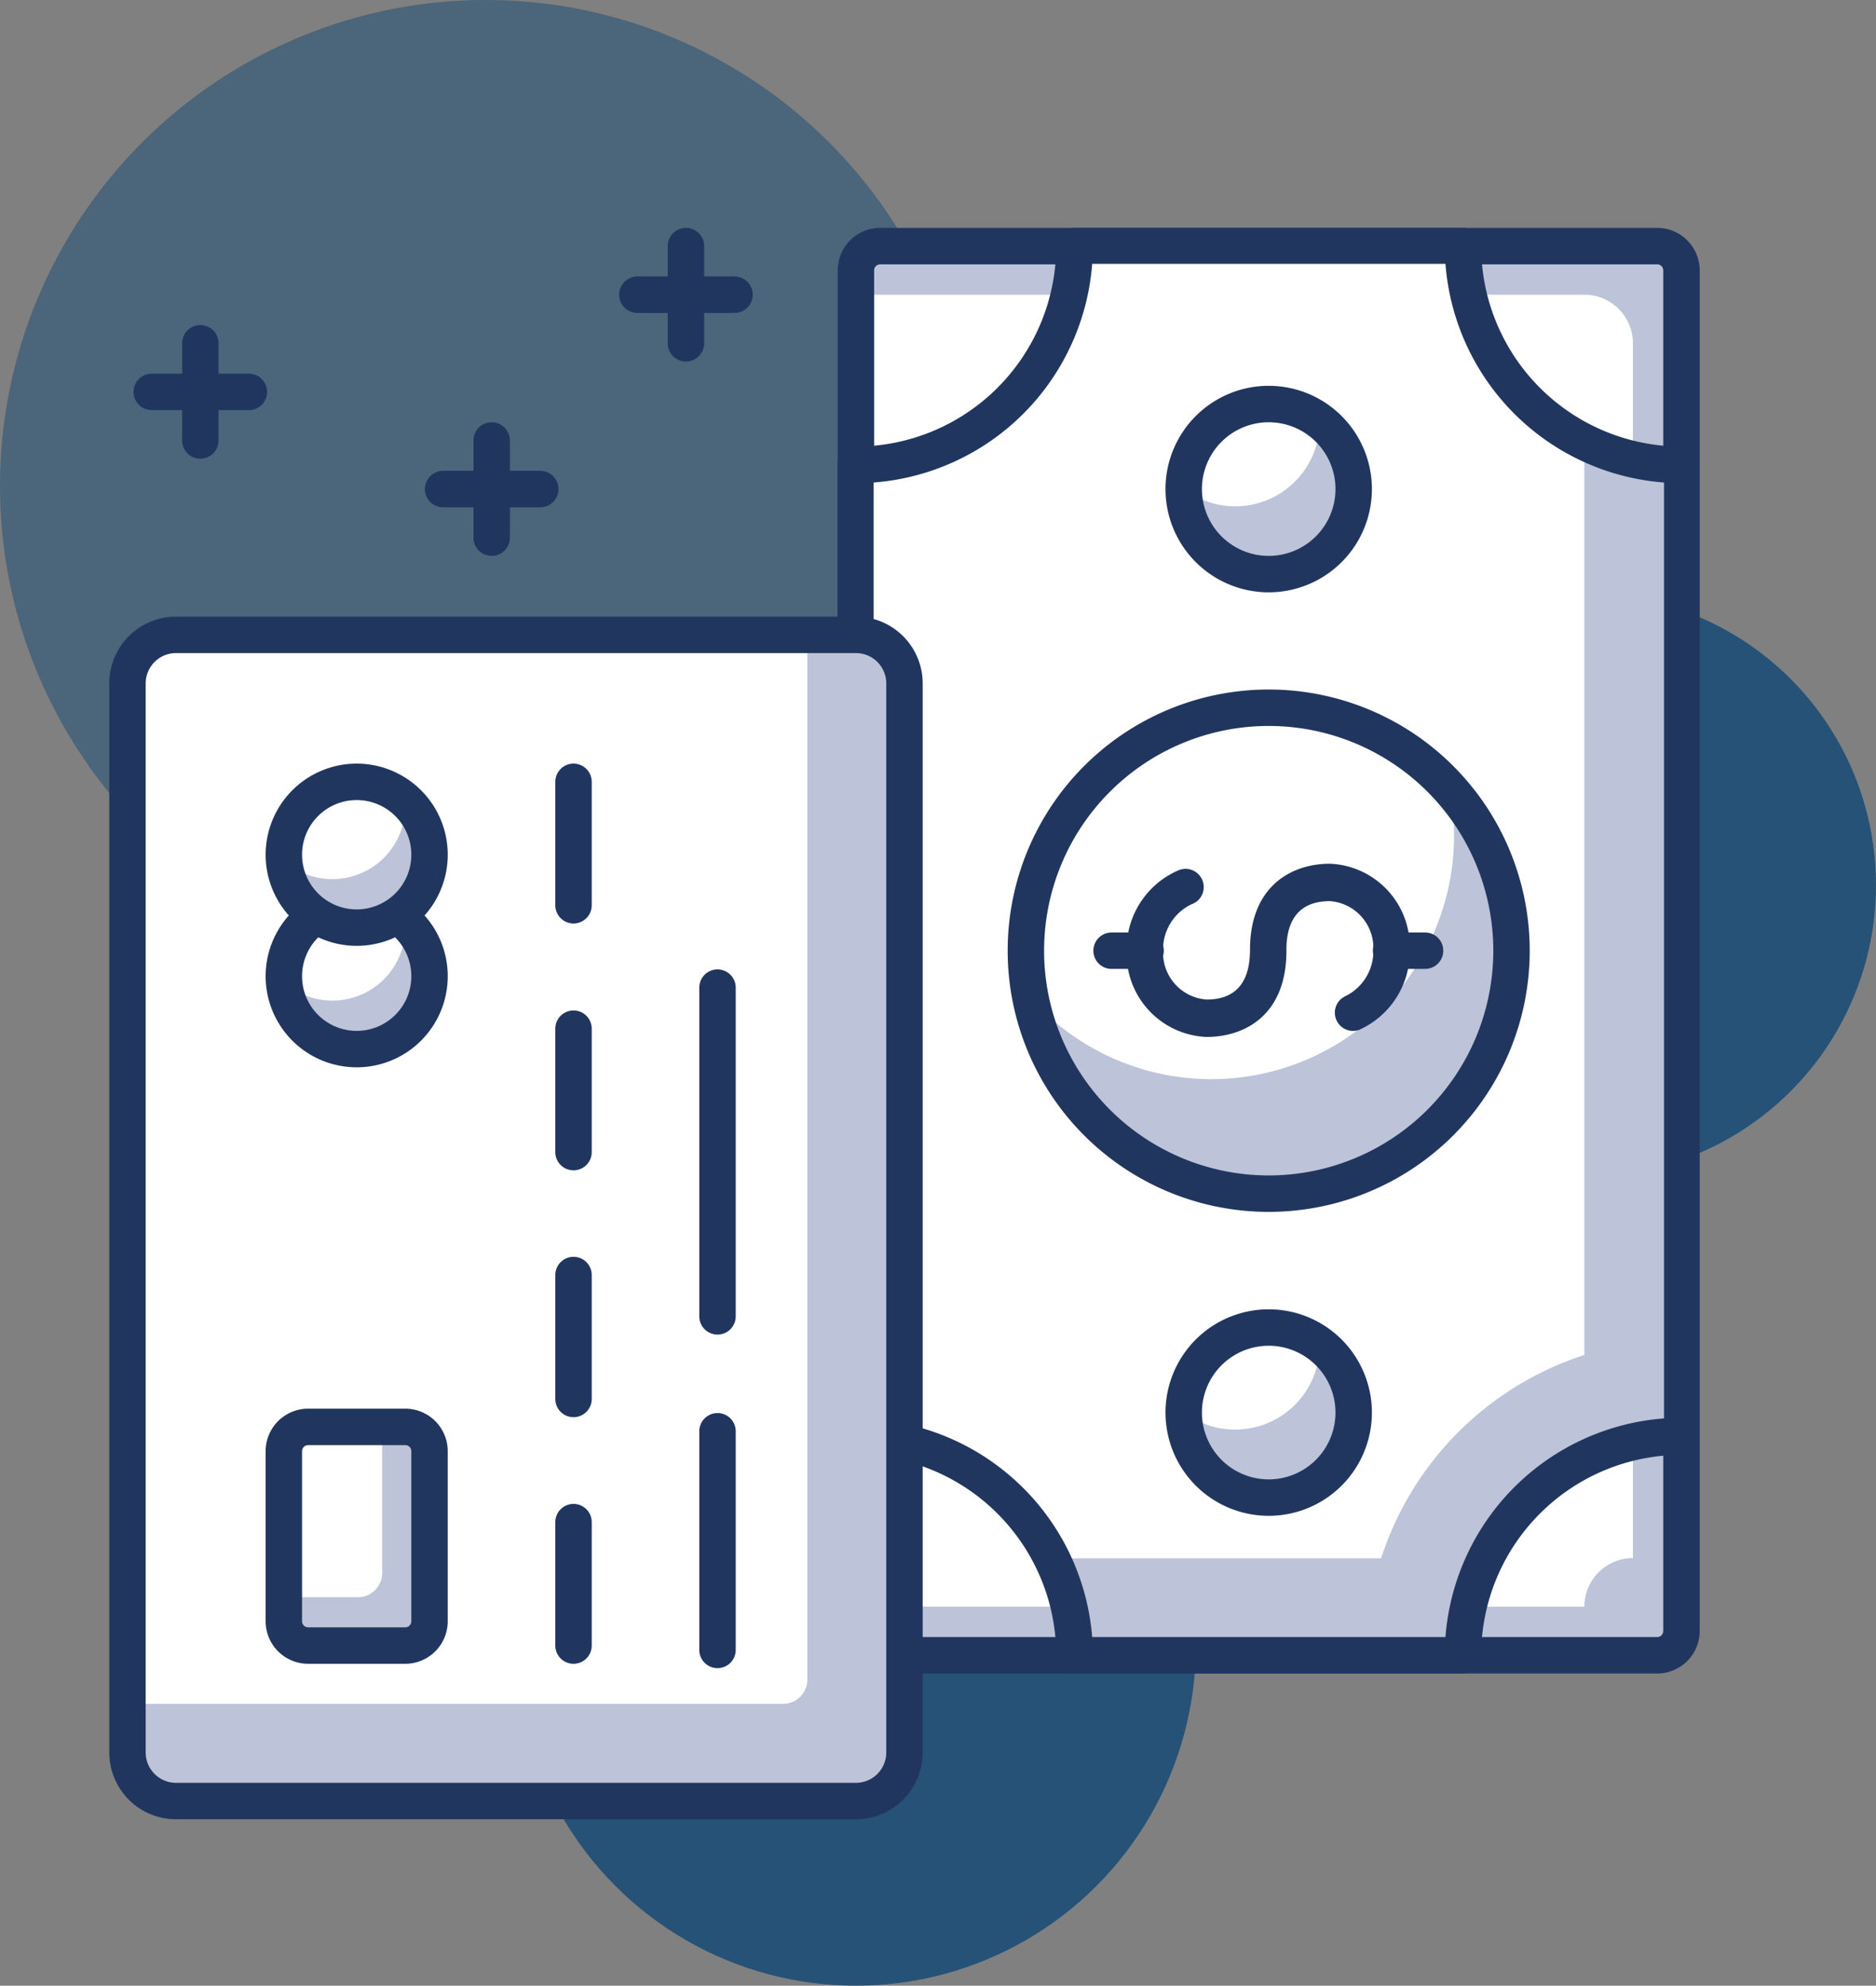 <svg xmlns="http://www.w3.org/2000/svg" width="77.261" height="81.73" viewBox="0 0 77.261 81.73"><rect x="0" y="0" width="77.261" height="81.73" fill="#808080" stroke="none"/><defs><style>.a,.b{fill:#0d4673;}.a{opacity:0.79;}.b{opacity:0.46;}.c{fill:#bdc3d8;}.d{fill:#fff;}.e{fill:#21365f;}</style></defs><g transform="translate(-373.31 -207.52)"><circle class="a" cx="14" cy="14" r="14" transform="translate(394.56 261.25)"/><circle class="a" cx="12" cy="12" r="12" transform="translate(426.57 231.95)"/><circle class="b" cx="20" cy="20" r="20" transform="translate(373.31 207.52)"/><rect class="c" width="58" height="34" rx="1" transform="translate(442.57 217.65) rotate(90)"/><path class="d" d="M408.56,272.65v-53h30a2,2,0,0,1,2,2v50a2,2,0,0,0-2,2h-29A1,1,0,0,1,408.56,272.65Z"/><path class="e" d="M441.56,276.4h-32a1.75,1.75,0,0,1-1.75-1.75v-56a1.75,1.75,0,0,1,1.75-1.75h32a1.75,1.75,0,0,1,1.75,1.75v56A1.75,1.75,0,0,1,441.56,276.4Zm-32-58a.25.25,0,0,0-.25.25v56a.25.25,0,0,0,.25.25h32a.25.25,0,0,0,.25-.25v-56a.25.25,0,0,0-.25-.25Z"/><path class="d" d="M408.56,266.65v-40a9,9,0,0,0,9-9h16a9,9,0,0,0,9,9v40a9,9,0,0,0-9,9h-16a9,9,0,0,0-9-9Z"/><path class="c" d="M438.56,225.71v37.58a13,13,0,0,0-8.37,8.37H416.62a9,9,0,0,1,.95,4h16a9,9,0,0,1,9-9v-40a9,9,0,0,1-4.01-.95Z"/><path class="e" d="M433.56,276.4h-16a.75.75,0,0,1-.75-.75,8.26,8.26,0,0,0-8.25-8.25.75.75,0,0,1-.75-.75v-40a.75.75,0,0,1,.75-.75,8.26,8.26,0,0,0,8.25-8.25.75.75,0,0,1,.75-.75h16a.75.75,0,0,1,.75.75,8.26,8.26,0,0,0,8.25,8.25.75.75,0,0,1,.75.75v40a.75.75,0,0,1-.75.75,8.26,8.26,0,0,0-8.25,8.25.75.75,0,0,1-.75.75Zm-15.28-1.5h14.56a9.77,9.77,0,0,1,9-9V227.38a9.77,9.77,0,0,1-9-9H418.29a9.77,9.77,0,0,1-9,9v38.56a9.77,9.77,0,0,1,9,8.96Z"/><circle class="d" cx="3.5" cy="3.5" r="3.5" transform="translate(422.06 262.16)"/><path class="c" d="M427.66,262.87a3.48,3.48,0,0,1-5.6,2.77h0a3.5,3.5,0,1,0,5.6-2.77Z"/><path class="e" d="M425.56,269.91a4.25,4.25,0,1,1,4.25-4.25A4.25,4.25,0,0,1,425.56,269.91Zm0-7a2.75,2.75,0,1,0,2.75,2.75,2.75,2.75,0,0,0-2.75-2.75Z"/><circle class="d" cx="3.5" cy="3.5" r="3.5" transform="translate(422.06 224.15)"/><path class="c" d="M427.66,224.87a3.48,3.48,0,0,1-5.6,2.77h0a3.5,3.5,0,1,0,5.6-2.77Z"/><path class="e" d="M425.56,231.9a4.25,4.25,0,1,1,4.25-4.25A4.25,4.25,0,0,1,425.56,231.9Zm0-7a2.75,2.75,0,1,0,2.75,2.75,2.75,2.75,0,0,0-2.75-2.75Z"/><circle class="d" cx="10" cy="10" r="10" transform="translate(415.56 236.65)"/><path class="c" d="M433,240a9.8,9.8,0,0,1-.23,4.79,9.982,9.982,0,0,1-17.03,3.8A10,10,0,1,0,433,240Z"/><path class="e" d="M425.56,257.4a10.75,10.75,0,1,1,10.75-10.75,10.75,10.75,0,0,1-10.75,10.75Zm0-20a9.25,9.25,0,1,0,9.25,9.25,9.25,9.25,0,0,0-9.25-9.25Z"/><path class="e" d="M423,250.2a3.43,3.43,0,0,1-3.29-3.54,3.53,3.53,0,0,1,2.09-3.3.75.75,0,1,1,.58,1.38,2.06,2.06,0,0,0-1.17,1.92,1.93,1.93,0,0,0,1.79,2c1.19,0,1.79-.69,1.79-2.05,0-2.61,1.7-3.54,3.29-3.54a3.43,3.43,0,0,1,3.29,3.54,3.53,3.53,0,0,1-2.09,3.3.75.75,0,0,1-.58-1.38,2.06,2.06,0,0,0,1.17-1.92,1.93,1.93,0,0,0-1.79-2c-1.19,0-1.79.69-1.79,2C426.31,249.27,424.61,250.2,423,250.2Z"/><path class="e" d="M432,247.4h-1.4a.75.75,0,0,1,0-1.5H432a.75.75,0,0,1,0,1.5Z"/><path class="e" d="M420.49,247.4h-1.4a.75.75,0,0,1,0-1.5h1.4a.75.75,0,0,1,0,1.5Z"/><rect class="c" width="48" height="32" rx="2" transform="translate(378.56 281.65) rotate(-90)"/><path class="d" d="M370.56,241.65h43a1,1,0,0,1,1,1v27h-43a1,1,0,0,1-1-1Z" transform="translate(136.91 648.21) rotate(-90)"/><path class="e" d="M408.56,282.4h-28a2.75,2.75,0,0,1-2.75-2.75v-44a2.75,2.75,0,0,1,2.75-2.75h28a2.75,2.75,0,0,1,2.75,2.75v44A2.75,2.75,0,0,1,408.56,282.4Zm-28-48a1.25,1.25,0,0,0-1.25,1.25v44a1.25,1.25,0,0,0,1.25,1.25h28a1.25,1.25,0,0,0,1.25-1.25v-44a1.25,1.25,0,0,0-1.25-1.25Z"/><rect class="c" width="9" height="6" rx="1" transform="translate(385.04 275.26) rotate(-90)"/><path class="d" d="M383.54,267.76h6a1,1,0,0,1,1,1v3h-6a1,1,0,0,1-1-1Z" transform="translate(117.29 656.8) rotate(-90)"/><path class="e" d="M390,276h-4a1.75,1.75,0,0,1-1.75-1.75v-7A1.75,1.75,0,0,1,386,265.5h4a1.75,1.75,0,0,1,1.75,1.75v7A1.75,1.75,0,0,1,390,276Zm-4-9a.25.25,0,0,0-.25.25v7a.25.25,0,0,0,.25.25h4a.25.25,0,0,0,.25-.25v-7A.25.25,0,0,0,390,267Z"/><path class="e" d="M402.86,262.45a.75.75,0,0,1-.75-.75V248.17a.75.75,0,0,1,1.5,0V261.7A.75.75,0,0,1,402.86,262.45Z"/><path class="e" d="M402.86,276.18a.75.75,0,0,1-.75-.75v-9a.75.75,0,1,1,1.5,0v9A.75.75,0,0,1,402.86,276.18Z"/><path class="e" d="M396.93,276a.75.75,0,0,1-.75-.75v-5.08a.75.75,0,0,1,1.5,0v5.08A.75.75,0,0,1,396.93,276Z"/><path class="e" d="M396.93,265.85a.75.75,0,0,1-.75-.75V260a.75.75,0,0,1,1.5,0v5.08a.75.75,0,0,1-.75.77Z"/><path class="e" d="M396.93,255.69a.75.75,0,0,1-.75-.75v-5.08a.75.75,0,0,1,1.5,0v5.08A.75.75,0,0,1,396.93,255.69Z"/><path class="e" d="M396.93,245.53a.75.75,0,0,1-.75-.75V239.7a.75.75,0,0,1,1.5,0v5.08a.75.75,0,0,1-.75.75Z"/><circle class="d" cx="3" cy="3" r="3" transform="translate(385.04 244.7)"/><path class="c" d="M390,245.46v.24a3,3,0,0,1-5,2.24,3,3,0,1,0,5-2.48Z"/><path class="e" d="M388,251.45a3.75,3.75,0,1,1,3.75-3.75,3.75,3.75,0,0,1-3.75,3.75Zm0-6a2.25,2.25,0,1,0,2.25,2.25A2.25,2.25,0,0,0,388,245.45Z"/><circle class="d" cx="3" cy="3" r="3" transform="translate(385.04 239.7)"/><path class="c" d="M390,240.46v.24a3,3,0,0,1-5,2.24,3,3,0,1,0,5-2.48Z"/><path class="e" d="M388,246.45a3.75,3.75,0,1,1,3.75-3.75,3.75,3.75,0,0,1-3.75,3.75Zm0-6a2.25,2.25,0,1,0,2.25,2.25,2.25,2.25,0,0,0-2.25-2.25Z"/><path class="e" d="M403.56,220.4h-4a.75.75,0,0,1,0-1.5h4a.75.75,0,0,1,0,1.5Z"/><path class="e" d="M401.56,222.4a.75.75,0,0,1-.75-.75v-4a.75.75,0,0,1,1.5,0v4A.75.75,0,0,1,401.56,222.4Z"/><path class="e" d="M395.56,228.4h-4a.75.75,0,0,1,0-1.5h4a.75.75,0,0,1,0,1.5Z"/><path class="e" d="M393.56,230.4a.75.75,0,0,1-.75-.75v-4a.75.75,0,0,1,1.5,0v4a.75.75,0,0,1-.75.75Z"/><path class="e" d="M383.56,224.4h-4a.75.75,0,1,1,0-1.5h4a.75.75,0,0,1,0,1.5Z"/><path class="e" d="M381.56,226.4a.75.75,0,0,1-.75-.75v-4a.75.75,0,0,1,1.5,0v4A.75.75,0,0,1,381.56,226.4Z"/></g></svg>
